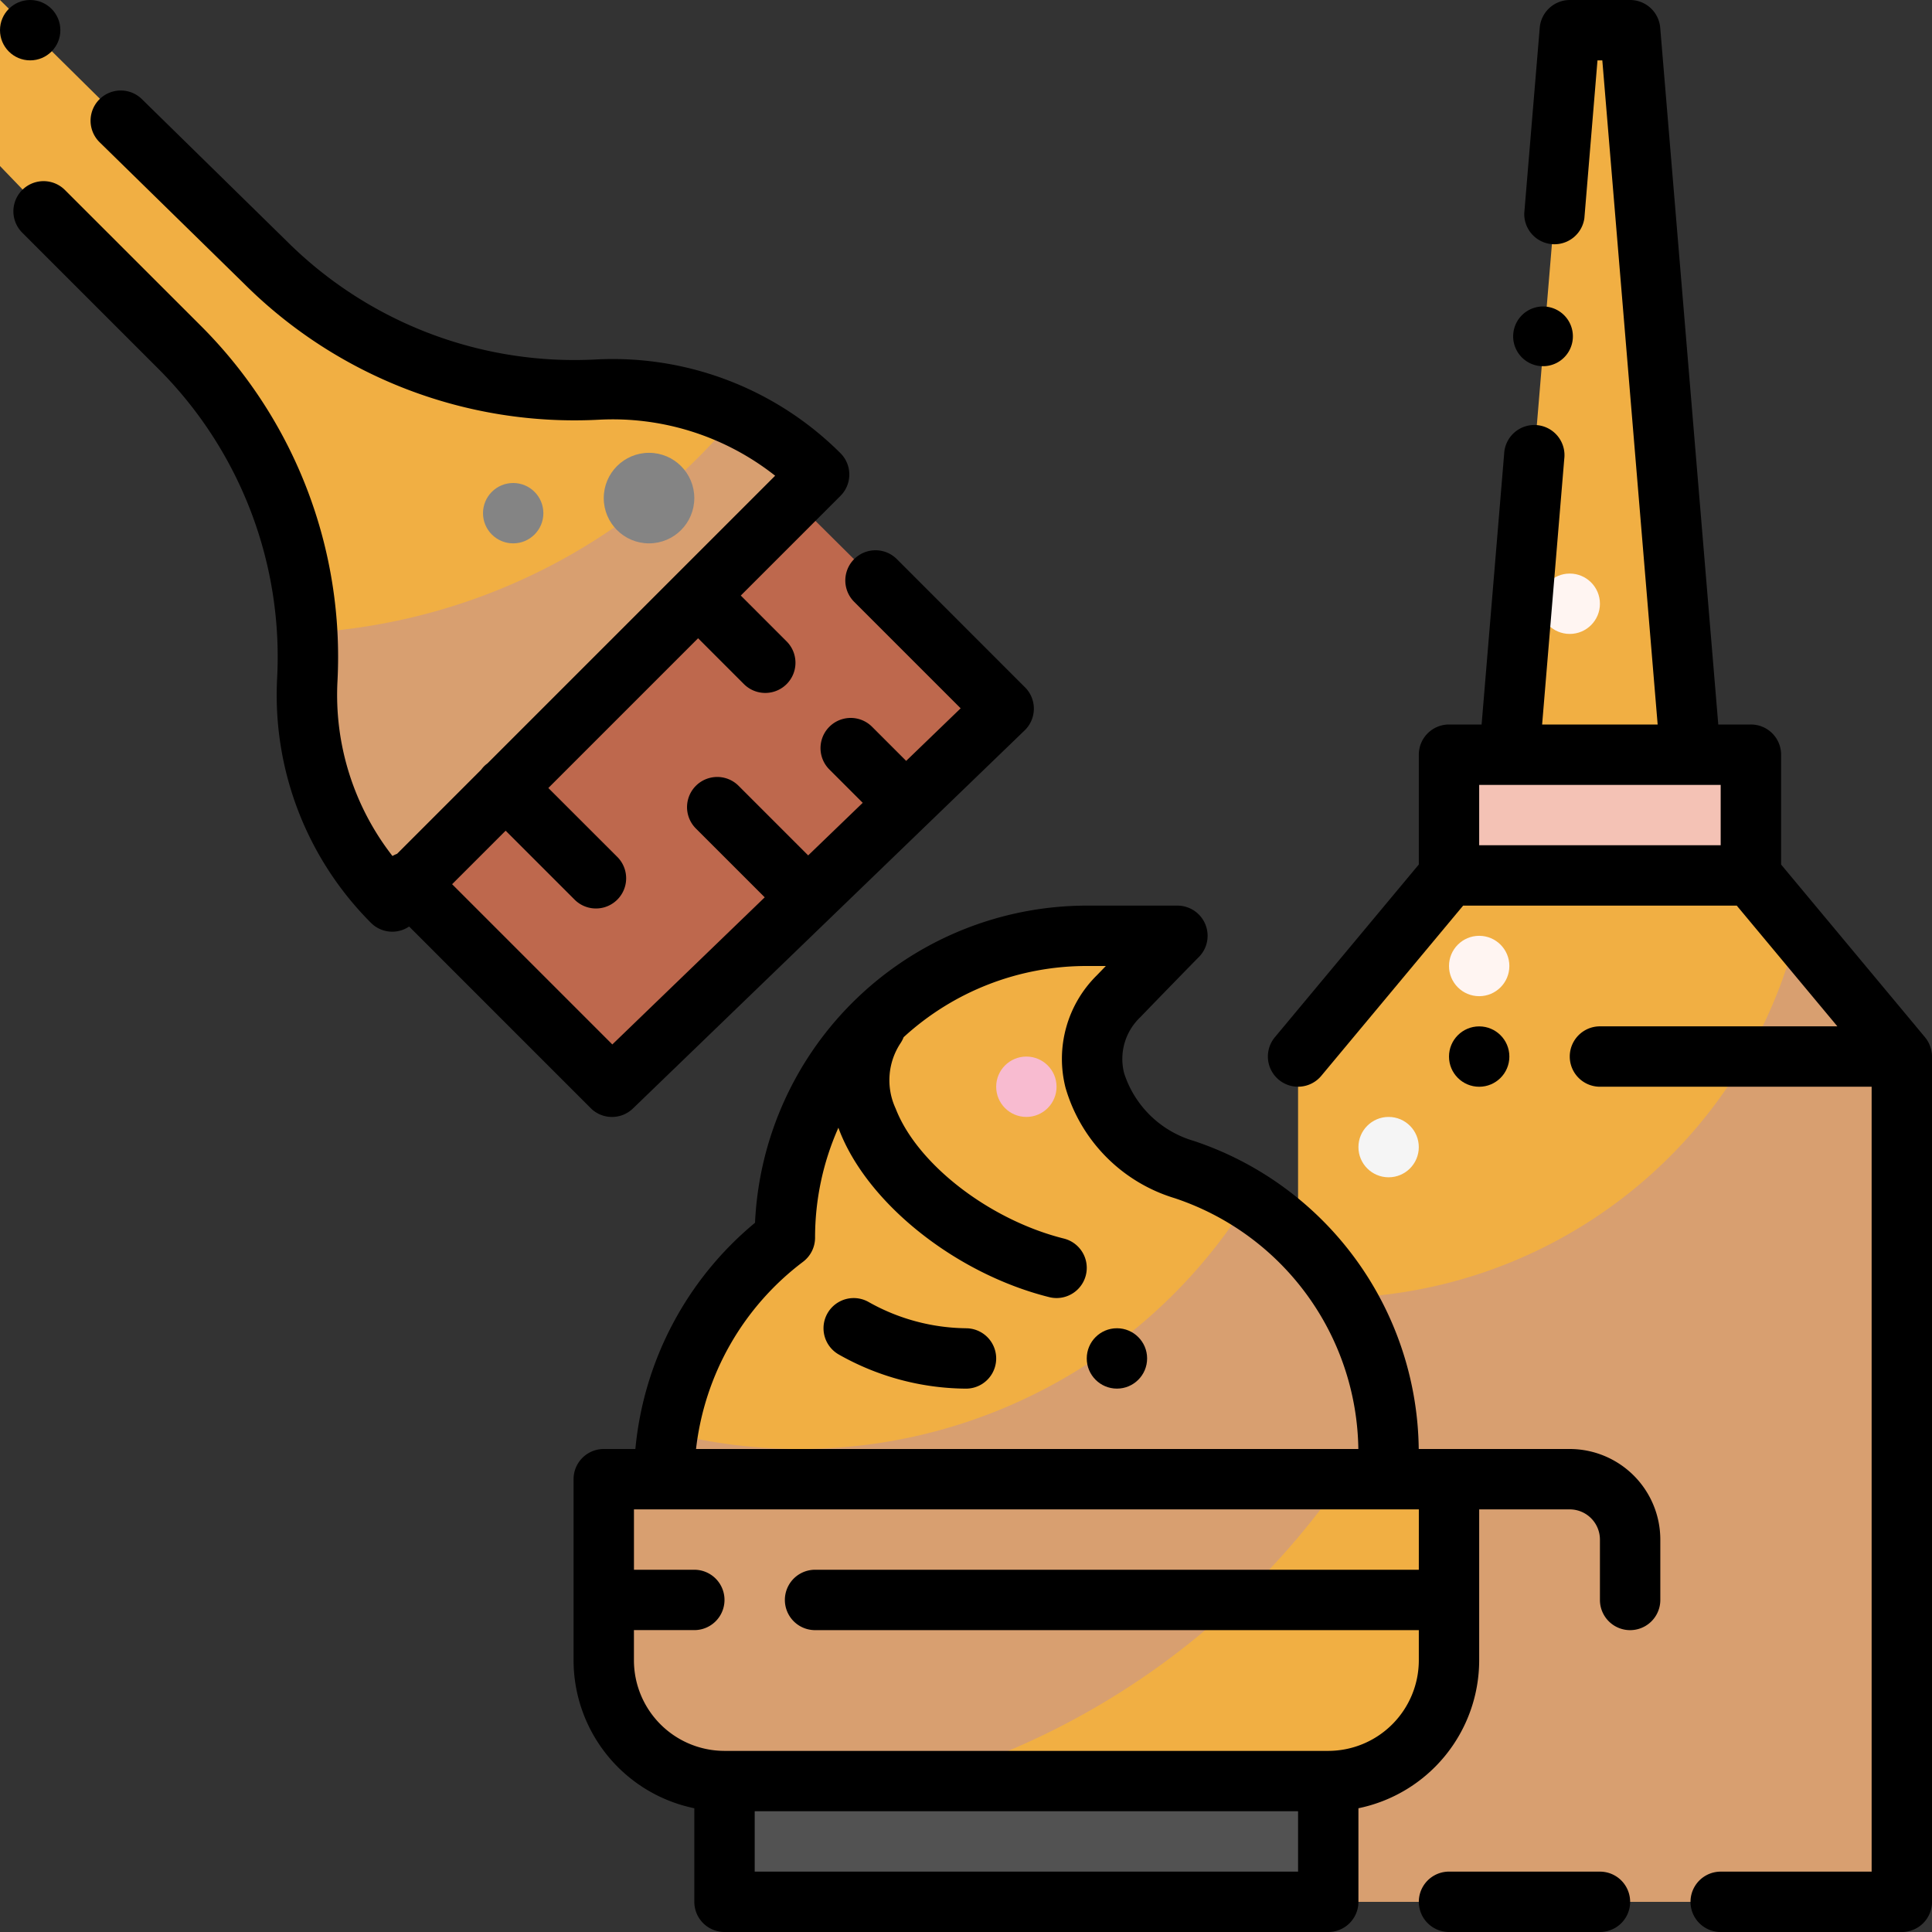 <svg xmlns="http://www.w3.org/2000/svg" width="90" height="90" viewBox="0 0 90 90"><rect x="0" y="0" width="90" height="90" fill="#333333" stroke="none"/><defs><style>.a{fill:#f1af43;}.b{fill:#d89f70;}.c{fill:#f4c2b5;}.d{fill:#fff5f2;}.e{fill:#be684d;}.f{fill:#525252;}.g{fill:#f5f5f5;}.h{fill:#f8bbd0;}.i{fill:#848484;}</style></defs><g transform="translate(0 0)"><g transform="translate(0 0)"><path class="a" d="M351.031,232,344,240.438v39.375h28.125V240.438L365.094,232Z" transform="translate(-283.531 -191.219)"/><path class="b" d="M345.406,263.824q-.709,0-1.406-.044v28.169h28.125V252.574l-4.874-5.849A22.506,22.506,0,0,1,345.406,263.824Z" transform="translate(-283.531 -203.355)"/><path class="b" d="M160,392h39.375v8.438a5.625,5.625,0,0,1-5.625,5.625H165.625A5.625,5.625,0,0,1,160,400.438Z" transform="translate(-131.875 -323.094)"/><path class="a" d="M209.75,273.313V272.1a13.929,13.929,0,0,0-9.524-13.214c-3.7-1.234-5.754-5.26-3.053-8.075.585-.61,2.733-2.812,2.733-2.812h-4.219a14.063,14.063,0,0,0-14.062,14.063A14.063,14.063,0,0,0,176,273.313Z" transform="translate(-145.063 -204.406)"/><path class="a" d="M2.03,9.844,8.381,16.2a20.353,20.353,0,0,1,5.933,15.468,13.589,13.589,0,0,0,3.955,10.331L38.156,22.106a13.588,13.588,0,0,0-10.331-3.955,20.352,20.352,0,0,1-15.468-5.934L0,0V7.734Z" transform="translate(0)"/><path class="a" d="M408.438,41.75,405.625,8h-2.812L400,41.75Z" transform="translate(-329.688 -6.594)"/><path class="c" d="M384,200h14.063v5.625H384Z" transform="translate(-316.5 -164.844)"/><circle class="d" cx="1.406" cy="1.406" r="1.406" transform="translate(71.719 26.719)"/><path class="e" d="M107.98,148.247l9.526,9.526,18.247-17.612-5.973-5.973L125.562,130Z" transform="translate(-88.999 -107.148)"/><path class="f" d="M192,472h28.125v5.625H192Z" transform="translate(-158.25 -389.031)"/><circle class="d" cx="1.406" cy="1.406" r="1.406" transform="translate(67.5 43.594)"/><circle class="g" cx="1.406" cy="1.406" r="1.406" transform="translate(63.281 52.031)"/><circle class="h" cx="1.406" cy="1.406" r="1.406" transform="translate(46.406 49.219)"/><path class="b" d="M203.221,317.976A24.609,24.609,0,0,1,176.173,328.8a14.06,14.06,0,0,0-.173,2.189h33.75v-1.21a13.931,13.931,0,0,0-6.528-11.8Z" transform="translate(-145.063 -262.082)"/><path class="b" d="M85.294,132.946l19.887-19.888a13.548,13.548,0,0,0-3.885-2.709,28.065,28.065,0,0,1-19.96,10.081,20.4,20.4,0,0,1,0,2.184A13.589,13.589,0,0,0,85.294,132.946Z" transform="translate(-67.024 -90.952)"/><circle class="i" cx="2.109" cy="2.109" r="2.109" transform="translate(28.125 21.094)"/><circle class="i" cx="1.406" cy="1.406" r="1.406" transform="translate(22.5 22.5)"/><path class="a" d="M269.12,392h-4.96a35.912,35.912,0,0,1-19.541,14.063H263.5a5.625,5.625,0,0,0,5.625-5.625Z" transform="translate(-201.62 -323.094)"/></g><g transform="translate(0 0)"><path d="M366.93,49.086c0-.018,0-.035-.007-.053s-.007-.051-.012-.076-.009-.042-.014-.063-.01-.042-.016-.062-.013-.044-.021-.065-.013-.038-.02-.057-.017-.043-.026-.064-.018-.037-.027-.056-.02-.039-.03-.059-.023-.039-.035-.058-.021-.034-.032-.05-.035-.047-.053-.07-.016-.022-.024-.032l0,0-6.705-8.046V35.156A1.406,1.406,0,0,0,358.5,33.75h-1.519L354.276,1.29a1.41,1.41,0,0,0-1.4-1.29h-2.812a1.41,1.41,0,0,0-1.4,1.29l-.721,8.641a1.407,1.407,0,0,0,2.8.234l.611-7.353h.225l2.578,30.938h-5.382l1.031-12.373a1.406,1.406,0,1,0-2.8-.234L345.956,33.75h-1.519a1.406,1.406,0,0,0-1.406,1.406v5.115l-6.705,8.046a1.406,1.406,0,1,0,2.161,1.8l6.609-7.931h12.745l4.688,5.625h-11.06a1.406,1.406,0,0,0,0,2.813h12.656V87.188h-7.031a1.406,1.406,0,0,0,0,2.813h8.438a1.406,1.406,0,0,0,1.406-1.406V49.219C366.937,49.174,366.935,49.13,366.93,49.086Zm-9.837-9.711h-11.25V36.563h11.25Z" transform="translate(-276.937 0)"/><path d="M402.526,84c.039,0,.079,0,.118,0a1.391,1.391,0,1,0-.118,0Z" transform="translate(-330.705 -66.942)"/><path d="M224.877,345.405a9.433,9.433,0,0,1-4.534-1.221,1.406,1.406,0,1,0-1.394,2.443,12.158,12.158,0,0,0,5.928,1.591,1.406,1.406,0,0,0,0-2.812Z" transform="translate(-179.877 -283.53)"/><path d="M198.406,265.313h-7.035a15.313,15.313,0,0,0-10.482-14.353,4.827,4.827,0,0,1-3.241-3.15,2.677,2.677,0,0,1,.759-2.618c.575-.6,2.7-2.782,2.725-2.8A1.406,1.406,0,0,0,180.125,240h-4.219a15.488,15.488,0,0,0-15.453,14.774,15.565,15.565,0,0,0-5.574,10.539h-1.472A1.406,1.406,0,0,0,152,266.719v8.438a7.043,7.043,0,0,0,5.625,6.891v4.359a1.406,1.406,0,0,0,1.406,1.406h28.125a1.406,1.406,0,0,0,1.406-1.406v-4.359a7.043,7.043,0,0,0,5.625-6.891v-7.031h4.219a1.408,1.408,0,0,1,1.406,1.406v2.813a1.406,1.406,0,0,0,2.813,0v-2.812A4.224,4.224,0,0,0,198.406,265.313Zm-35.719-8.719a1.407,1.407,0,0,0,.563-1.125,12.578,12.578,0,0,1,1.087-5.123c.015.041.028.081.044.122,1.321,3.417,5.433,6.685,9.778,7.771a1.406,1.406,0,0,0,.682-2.729c-3.468-.867-6.838-3.471-7.837-6.057a3.13,3.13,0,0,1,.229-3.048,1.412,1.412,0,0,0,.142-.275,12.607,12.607,0,0,1,8.532-3.317h.888l-.418.433a5.467,5.467,0,0,0-1.459,5.24A7.58,7.58,0,0,0,180,253.628a12.5,12.5,0,0,1,8.558,11.685H157.705A12.726,12.726,0,0,1,162.688,256.594ZM185.75,285H160.438v-2.812H185.75Zm5.625-14.062H163.25a1.406,1.406,0,0,0,0,2.813h28.125v1.406a4.224,4.224,0,0,1-4.219,4.219H159.031a4.223,4.223,0,0,1-4.219-4.219V273.75h2.813a1.406,1.406,0,0,0,0-2.812h-2.812v-2.812h36.563Z" transform="translate(-125.281 -197.813)"/><path d="M31.429,71.814a1.4,1.4,0,0,0,.976-.394L50.652,53.807A1.406,1.406,0,0,0,50.67,51.8L44.7,45.828a1.406,1.406,0,1,0-1.989,1.989l4.961,4.961-2.538,2.449-1.589-1.589a1.406,1.406,0,1,0-1.989,1.989l1.554,1.553L40.569,59.63l-3.242-3.242a1.406,1.406,0,1,0-1.989,1.989l3.207,3.206-7.1,6.853-7.463-7.464,2.494-2.493,3.212,3.212A1.406,1.406,0,1,0,31.677,59.7L28.465,56.49l6.976-6.976,2.135,2.136a1.406,1.406,0,1,0,1.989-1.989L37.43,47.525l4.643-4.643a1.406,1.406,0,0,0,0-1.989,15.015,15.015,0,0,0-11.4-4.365A18.984,18.984,0,0,1,16.263,31L9.531,24.4a1.406,1.406,0,1,0-1.969,2.009l6.723,6.582a21.789,21.789,0,0,0,16.536,6.343,12.209,12.209,0,0,1,8.209,2.609l-13.4,13.4a1.4,1.4,0,0,0-.158.134,1.417,1.417,0,0,0-.134.158l-3.921,3.922a1.383,1.383,0,0,0-.214.1,12.213,12.213,0,0,1-2.561-8.145A21.789,21.789,0,0,0,12.3,34.983L5.945,28.632a1.406,1.406,0,1,0-1.988,1.989l6.351,6.351a18.974,18.974,0,0,1,5.523,14.4A15.018,15.018,0,0,0,20.2,62.77a1.4,1.4,0,0,0,1.779.173L30.434,71.4A1.4,1.4,0,0,0,31.429,71.814Z" transform="translate(-2.921 -19.782)"/><circle cx="1.406" cy="1.406" r="1.406" transform="translate(67.5 47.813)"/><circle cx="1.406" cy="1.406" r="1.406" transform="translate(0 0)"/><circle cx="1.406" cy="1.406" r="1.406" transform="translate(50.625 61.875)"/><path d="M384.438,496h-7.031a1.406,1.406,0,0,0,0,2.813h7.031a1.406,1.406,0,0,0,0-2.812Z" transform="translate(-309.906 -408.813)"/></g></g></svg>